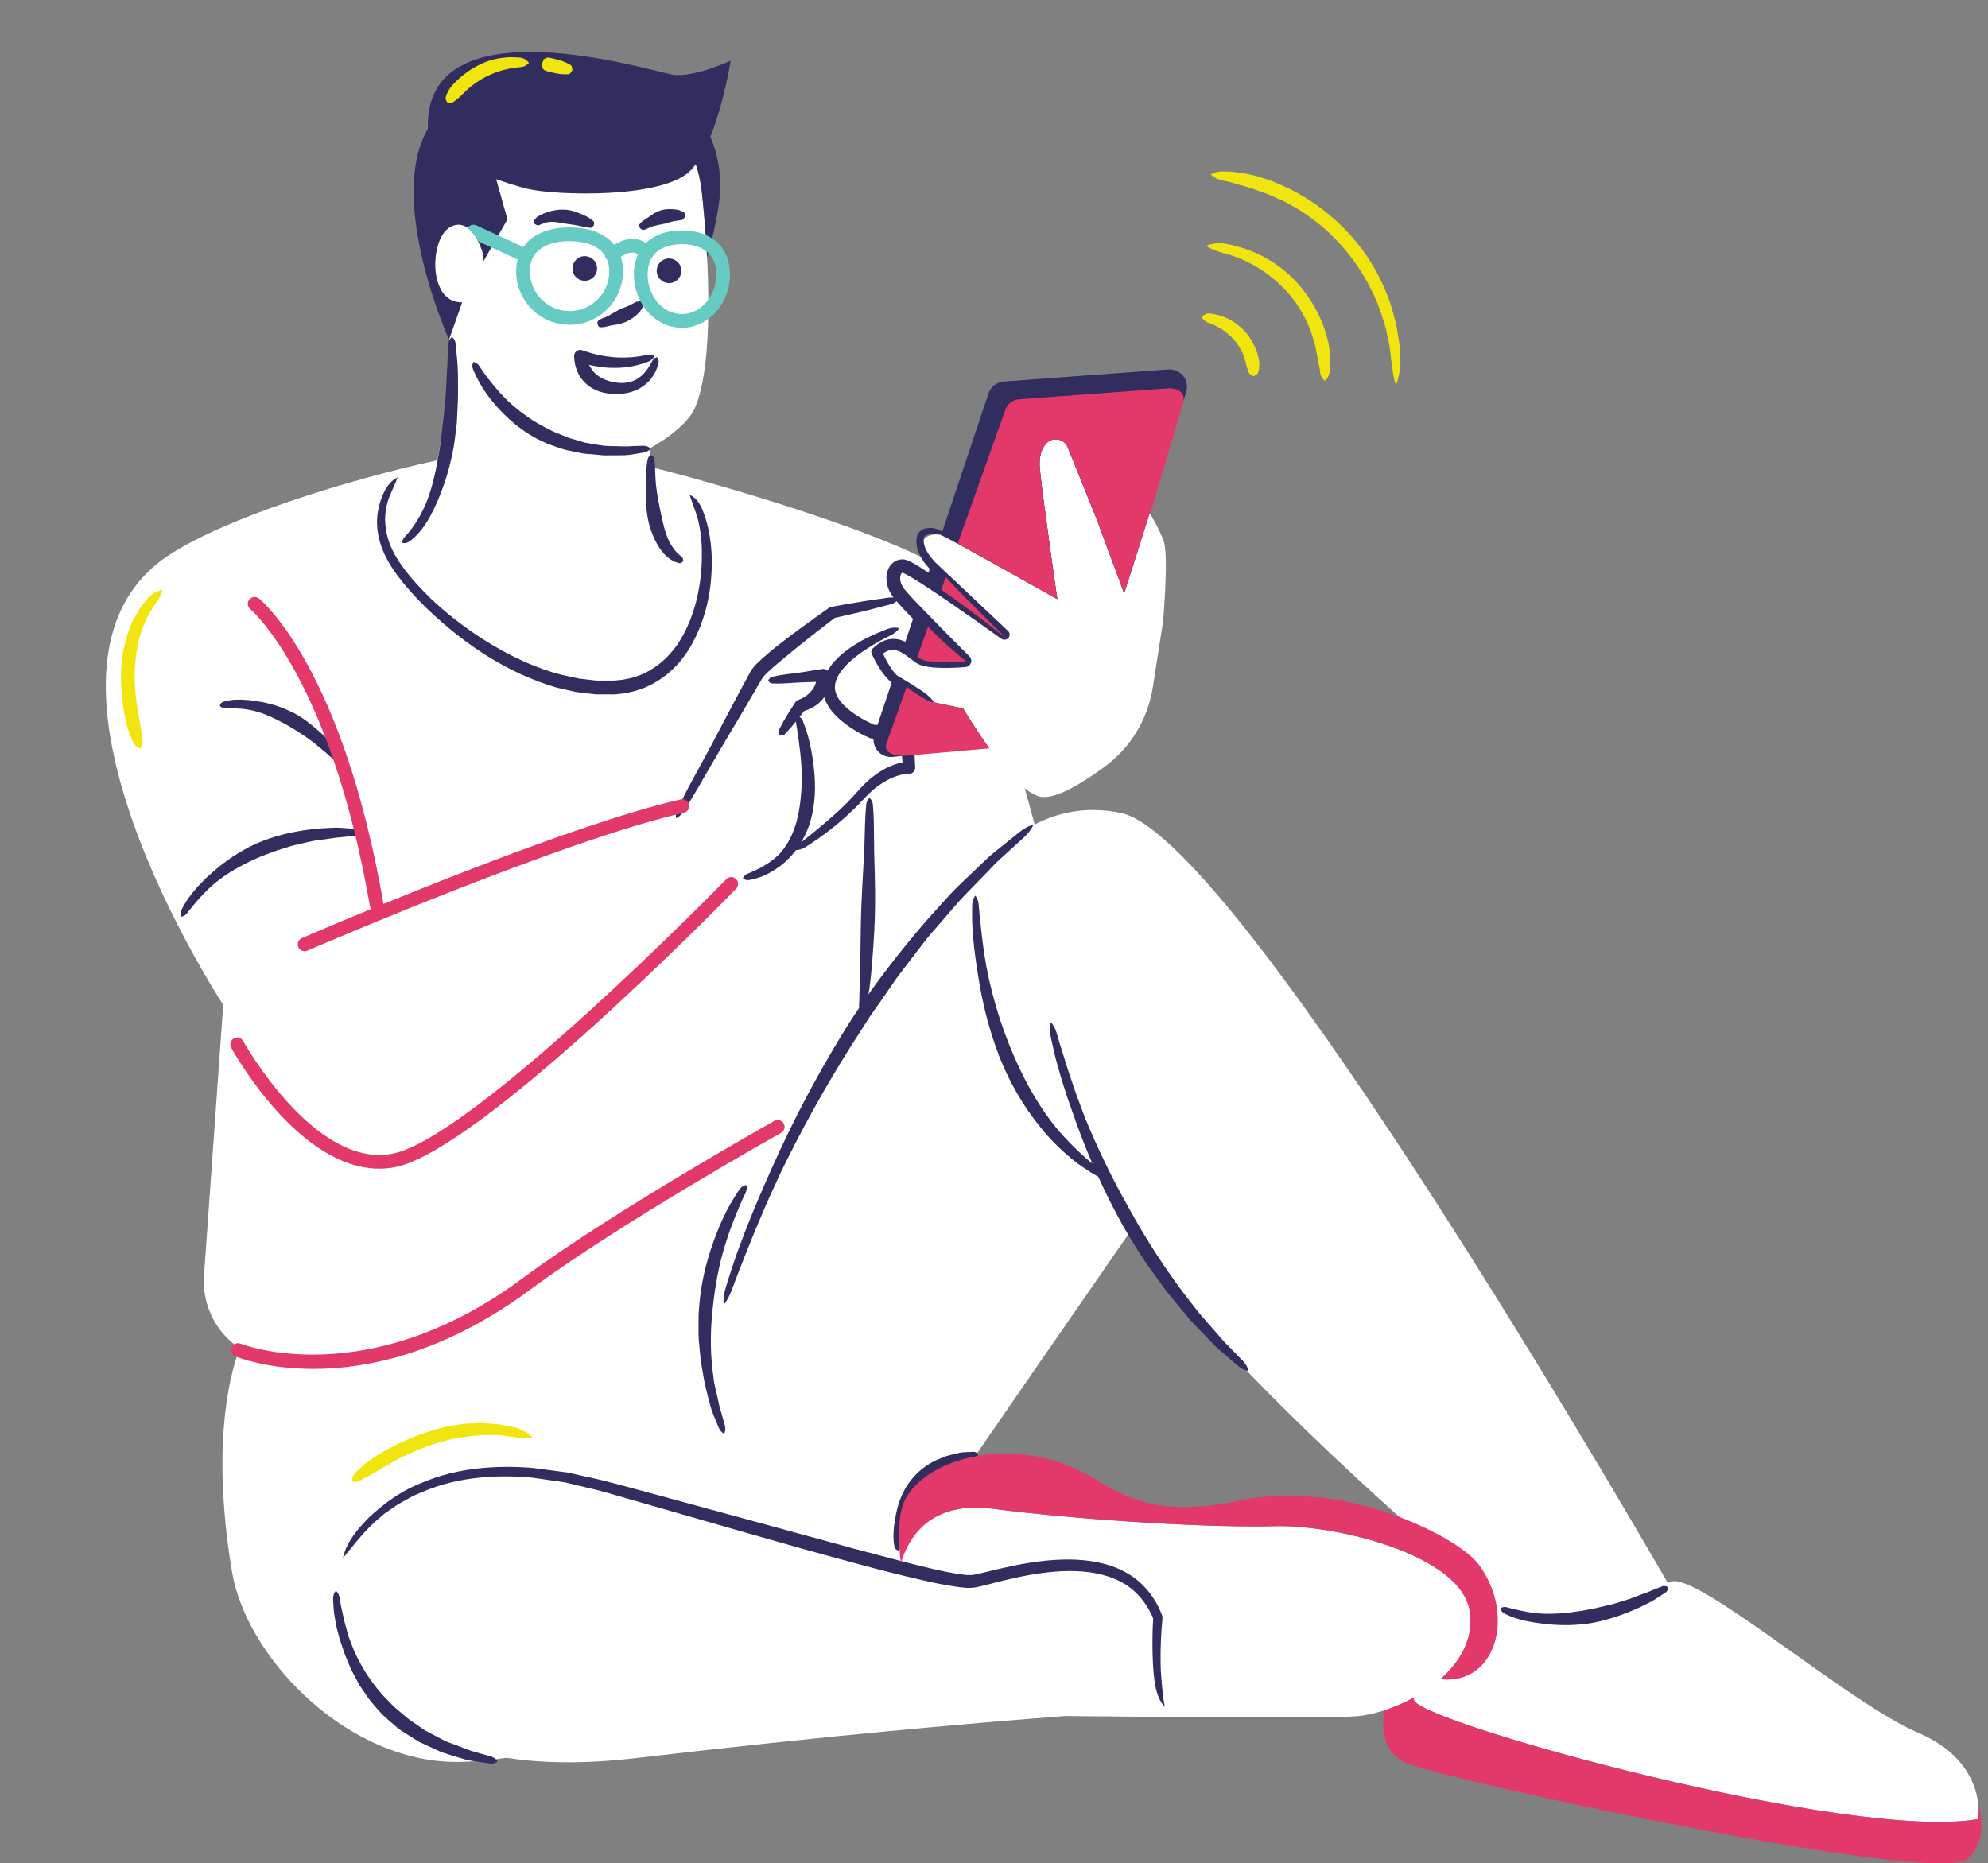 <?xml version="1.0" encoding="UTF-8"?><svg xmlns="http://www.w3.org/2000/svg" xmlns:xlink="http://www.w3.org/1999/xlink" height="494.9" preserveAspectRatio="xMidYMid meet" version="1.0" viewBox="-28.1 -13.8 528.0 494.9" width="528.0" zoomAndPan="magnify"><rect x="-28.1" y="-13.8" width="528.0" height="494.9" fill="#808080" stroke="none"/><defs><clipPath id="a"><path d="M 33 89 L 498.141 89 L 498.141 481.148 L 33 481.148 Z M 33 89"/></clipPath></defs><g><g id="change1_1"><path d="M 310.449 391.57 C 294.703 392.031 260.898 390.184 235.426 386.938 C 228.234 386.023 223.074 387.359 219.371 389.75 C 235.52 366.141 259.281 331.805 272.32 312.988 C 291.895 345.031 352.133 396.664 352.133 396.664 L 353.957 403.16 C 342.371 395.16 321.691 391.238 310.449 391.57 Z M 239.438 155.996 C 239.438 155.996 234.586 152.094 228.82 147.805 C 228.191 146.258 227.586 144.855 227.008 143.633 C 233.02 149.801 239.438 155.996 239.438 155.996 Z M 201.281 256.227 L 201.309 255.258 L 203.297 253.41 C 202.621 254.348 201.953 255.285 201.281 256.227 Z M 481.34 446.449 C 462.816 438.578 422.062 403.148 415.578 406.391 C 415.375 406.492 415.141 406.605 414.887 406.723 C 396.508 374.93 299.012 208.438 269.695 202.152 C 260.82 200.254 253.164 201.859 246.719 205.191 C 246.008 202.586 245.102 199.289 244.055 195.562 C 245.535 196.75 246.957 197.574 248.238 197.832 C 252.141 198.613 259.234 194.309 265.297 189.855 C 272.207 184.785 276.781 177.145 278.098 168.676 L 280.812 151.211 C 280.812 151.211 282.355 133.613 280.965 129.906 C 279.574 126.203 277.262 122.496 277.262 122.496 L 270.469 143.801 L 263.211 124.195 L 255.496 105.035 C 254.555 102.703 251.5 102.121 249.797 103.969 C 248.598 105.262 247.719 107.398 248.086 110.922 C 249.012 119.871 252.715 145.344 252.715 145.344 C 252.715 145.344 224.773 129.598 222.305 128.52 C 219.832 127.438 216.129 128.828 216.746 131.762 C 216.879 132.391 218 133.863 219.676 135.793 C 206.277 128.211 171.531 117.062 145.055 110.305 L 144.309 105.371 C 144.309 105.371 154.07 100.27 156.539 94.402 C 163.105 78.812 158.414 38.332 158.414 38.332 C 154.809 -3.641 95.902 10.277 90.238 32.422 C 88.66 38.594 88.137 45.141 88.203 51.379 C 87.082 55.07 87.219 59.855 88.965 63.043 C 90.203 73.738 92.5 81.59 92.5 81.59 L 88.113 108.43 C 64.02 113.727 32.18 123.574 16.832 133.613 C -28.117 163.012 31.188 253.098 31.188 253.098 L 26.086 324.93 C 25.504 333.102 29.48 340.273 35.598 344.383 C 34.238 347.648 27.348 366.684 33.504 403.609 C 37.211 425.844 62.219 452.238 90.004 454.094 C 94.457 454.391 100.066 454.027 106.426 453.098 C 115.852 454.578 127.223 454.781 140.949 453.164 C 191.297 447.242 230.684 443.824 254.844 442 C 284.977 442.316 325.137 442.617 332.219 442.051 C 336.559 441.703 342.137 439.988 347.32 437.148 C 347.363 437.41 347.418 437.664 347.5 437.883 C 349.816 443.902 463.512 475.395 497.32 469.375 C 497.32 469.375 499.867 454.324 481.34 446.449" fill="#fff"/></g><g id="change2_1"><path d="M 150.672 61.215 C 152.379 60.617 153.277 58.754 152.684 57.047 C 152.086 55.34 150.223 54.441 148.516 55.035 C 146.809 55.633 145.91 57.496 146.504 59.203 C 147.102 60.906 148.965 61.809 150.672 61.215 Z M 126.133 54.418 C 124.426 55.016 123.527 56.879 124.121 58.586 C 124.715 60.289 126.582 61.191 128.285 60.594 C 129.992 60 130.895 58.133 130.297 56.43 C 129.703 54.723 127.836 53.82 126.133 54.418 Z M 153.824 43.789 C 153.988 43.055 153.859 42.816 153.723 42.746 L 153.312 42.477 C 153.027 42.32 152.734 42.172 152.438 42.082 C 151.84 41.867 151.223 41.824 150.609 41.77 C 149.387 41.695 148.141 41.754 147.031 42.207 C 145.902 42.602 144.945 43.316 144.012 43.969 C 143.543 44.289 143.07 44.594 142.605 44.902 C 142.383 45.07 142.184 45.273 141.992 45.484 L 141.723 45.828 C 141.633 45.941 141.613 46.164 141.875 46.777 C 142.359 47.246 142.562 47.324 142.695 47.293 L 143.098 47.203 C 143.355 47.133 143.598 47.047 143.824 46.93 C 144.285 46.719 144.734 46.488 145.207 46.316 C 146.188 46.047 147.168 45.871 148.086 45.684 C 149.008 45.527 149.859 45.148 150.762 44.977 L 152.113 44.77 L 152.812 44.641 L 153.172 44.57 C 153.289 44.574 153.414 44.426 153.824 43.789 Z M 125.984 79.133 C 125.082 79.148 124.363 79.887 124.379 80.785 C 124.402 82.402 124.734 83.688 125.32 85.055 C 125.887 86.398 126.871 87.582 128.008 88.516 C 130.363 90.402 133.277 90.91 135.895 90.855 C 138.57 90.848 141.414 89.977 143.504 88.16 C 144.559 87.273 145.367 86.152 145.969 84.973 C 146.262 84.379 146.492 83.762 146.664 83.129 C 146.84 82.512 147.055 81.844 146.324 81.055 C 145.355 81.453 145.199 81.941 144.941 82.461 C 144.672 82.957 144.387 83.438 144.078 83.895 C 143.477 84.816 142.758 85.629 141.941 86.285 C 140.305 87.637 138.145 88.098 135.996 87.859 C 133.801 87.633 131.754 86.91 130.32 85.688 C 129.582 85.09 129.035 84.316 128.547 83.48 C 128.477 83.363 128.422 83.23 128.359 83.102 C 129.109 83.277 129.863 83.434 130.633 83.551 C 132.371 83.863 134.152 83.934 135.918 83.902 C 137.688 83.863 139.445 83.617 141.156 83.188 C 142.016 82.984 142.855 82.715 143.684 82.418 C 144.508 82.137 145.348 81.707 145.766 80.598 C 144.668 80.23 143.91 80.355 143.129 80.57 C 142.34 80.746 141.547 80.898 140.746 80.98 C 139.141 81.16 137.535 81.211 135.934 81.152 C 134.336 81.035 132.738 80.887 131.172 80.543 C 129.598 80.238 128.066 79.754 126.551 79.227 C 126.379 79.168 126.176 79.133 125.984 79.133 Z M 131.223 73.109 L 131.668 73.133 C 131.965 73.129 132.25 73.105 132.527 73.047 L 134.191 72.656 C 135.324 72.461 136.492 72.305 137.598 71.898 C 138.723 71.539 139.723 70.859 140.715 70.059 C 140.961 69.879 141.207 69.641 141.449 69.41 C 141.691 69.199 141.922 68.926 142.125 68.605 C 142.336 68.336 142.5 67.938 142.617 67.531 C 142.68 67.348 142.719 67.141 142.707 66.891 C 142.73 66.672 142.59 66.371 141.875 66.23 C 141.102 66.355 140.902 66.328 140.871 66.383 C 140.836 66.414 140.754 66.457 140.648 66.5 L 140.148 66.75 C 139.82 66.934 139.398 67.176 138.969 67.367 C 138.102 67.781 137.078 68.043 136.172 68.562 C 135.238 69.035 134.316 69.637 133.348 70.156 C 132.859 70.395 132.348 70.586 131.84 70.781 C 131.59 70.883 131.344 71.02 131.105 71.168 L 130.754 71.414 C 130.633 71.496 130.551 71.703 130.586 72.371 C 130.887 72.973 131.074 73.102 131.223 73.109 Z M 129.109 44.629 C 128.816 44.402 128.52 44.172 128.203 43.988 C 127.578 43.602 126.902 43.316 126.227 43.031 C 124.871 42.473 123.445 41.934 121.902 41.891 C 120.375 41.809 118.797 42.02 117.297 42.559 C 116.922 42.641 116.555 42.836 116.184 42.969 C 115.809 43.09 115.449 43.258 115.109 43.48 C 114.773 43.695 114.422 43.887 114.168 44.215 L 113.785 44.684 C 113.664 44.836 113.617 45.098 113.922 45.684 C 114.504 46.062 114.73 46.113 114.883 46.059 L 115.324 45.898 C 115.586 45.754 115.906 45.719 116.168 45.598 C 116.684 45.328 117.289 45.227 117.867 45.137 C 119.07 45.031 120.297 45.316 121.508 45.5 C 122.715 45.738 123.992 45.832 125.277 46.094 L 127.211 46.508 C 127.539 46.566 127.875 46.621 128.219 46.66 L 128.734 46.723 C 128.895 46.766 129.117 46.668 129.602 46.082 C 129.781 45.344 129.688 45.102 129.539 44.992 Z M 91.164 76.418 L 94.652 66.496 C 94.352 66.504 94.043 66.496 93.711 66.461 C 85.375 65.535 86.07 48.859 91.855 46.312 C 97.648 43.77 100.195 53.727 100.195 53.727 C 100.195 53.727 100.289 54.449 100.34 55.551 L 106.676 44.461 L 103.684 33.797 C 106.551 34.812 109.426 35.727 112.004 36.355 C 119.203 38.117 148.359 39.137 155.535 31.266 C 155.938 30.824 156.324 30.336 156.699 29.82 C 157.551 32.359 158.145 35.18 158.414 38.332 C 158.414 38.332 159.219 45.285 159.695 54.535 C 160.754 50.992 161.859 46.52 162.715 41.223 C 164.055 32.902 162.289 26.469 160.566 22.516 C 164.246 13.414 165.957 2.316 165.957 2.316 C 165.957 2.316 156 6.949 150.441 6.023 C 145.18 5.145 84.461 -13.797 85.535 20.41 C 74.492 39.395 91.164 76.418 91.164 76.418 Z M 146.457 130.758 C 147.16 131.984 148.008 133.195 149.152 134.152 C 149.711 134.645 150.359 135.039 151.031 135.359 C 151.383 135.496 151.727 135.633 152.078 135.746 C 152.426 135.848 152.855 135.828 153.383 135.227 C 153.301 134.395 153.121 134.145 152.867 134.016 L 152.203 133.477 C 151.789 133.09 151.418 132.68 151.059 132.254 C 150.375 131.367 149.785 130.383 149.316 129.305 C 148.359 127.148 147.93 124.719 147.371 122.309 C 146.871 119.883 146.387 117.387 146.109 114.852 C 145.984 113.578 145.949 112.305 145.914 111.027 C 145.891 110.391 145.867 109.75 145.809 109.109 L 145.707 108.145 C 145.68 107.824 145.527 107.5 144.891 107.129 C 144.207 107.402 144.02 107.727 143.953 108.051 L 143.766 109.031 C 143.652 109.684 143.605 110.344 143.562 111 C 143.492 112.312 143.492 113.633 143.473 114.953 C 143.398 117.598 143.391 120.277 143.797 122.953 C 144.184 125.633 145.062 128.277 146.457 130.758 Z M 80.695 129.977 C 81.195 129.574 81.73 129.188 82.168 128.73 C 83.117 127.859 83.891 126.844 84.617 125.812 C 85.344 124.781 85.98 123.691 86.535 122.574 C 87.168 121.484 87.633 120.328 88.141 119.191 C 90.129 114.625 91.496 109.828 92.391 104.973 C 92.602 103.758 92.723 102.535 92.895 101.312 C 93.039 100.094 93.258 98.871 93.273 97.645 C 93.359 95.191 93.582 92.742 93.543 90.297 C 93.508 87.852 93.598 85.402 93.41 82.969 C 93.34 81.75 93.203 80.531 93.082 79.316 L 92.902 77.496 C 92.855 76.891 92.676 76.285 91.914 75.715 C 91.176 76.348 91.02 76.953 91 77.559 L 90.895 79.367 C 90.824 80.574 90.734 81.777 90.715 82.98 C 90.625 85.383 90.445 87.777 90.34 90.172 C 90.02 94.953 89.434 99.688 88.805 104.395 C 88.074 109.078 87.246 113.762 85.691 118.215 C 84.887 120.422 83.895 122.562 82.656 124.52 C 82.383 125.039 82.02 125.48 81.699 125.961 C 81.379 126.445 81.035 126.898 80.672 127.34 C 80.332 127.812 79.941 128.211 79.555 128.637 C 79.145 129.031 78.855 129.484 78.645 130.352 C 79.504 130.645 80.176 130.348 80.695 129.977 Z M 236.297 215.555 C 237.426 214.43 238.637 213.398 239.805 212.312 L 243.344 209.098 C 244.523 208.023 245.641 206.879 246.387 205.242 C 244.695 205.688 243.379 206.625 242.125 207.637 L 238.359 210.672 C 237.113 211.691 235.82 212.672 234.609 213.734 L 231.102 217.066 C 228.797 219.32 226.375 221.469 224.172 223.828 L 217.688 231.02 C 212.375 237.23 207.266 243.645 202.547 250.328 C 202.688 249.555 202.816 248.777 202.902 248.004 C 203.242 245.629 203.414 243.254 203.605 240.879 C 203.988 236.129 204.27 231.383 204.316 226.629 C 204.371 221.879 204.191 217.129 204.07 212.379 L 203.996 205.262 C 203.969 204.074 203.945 202.887 203.863 201.699 L 203.727 199.922 C 203.68 199.328 203.516 198.734 202.852 198.141 C 202.191 198.73 202.02 199.324 201.969 199.914 L 201.82 201.691 C 201.73 202.875 201.688 204.059 201.645 205.242 L 201.434 212.348 C 201.195 217.082 200.871 221.812 200.684 226.539 C 200.488 231.27 200.496 236 200.402 240.723 L 200.219 247.789 L 200.137 251.309 C 200.109 251.887 200.125 252.492 200.059 253.055 C 200.027 253.316 200.031 253.582 200.102 253.867 C 198.266 256.594 196.492 259.363 194.805 262.188 C 188.129 273.223 182.148 284.656 176.922 296.422 C 174.285 302.289 171.738 308.199 169.449 314.211 L 167.75 318.727 C 167.207 320.242 166.719 321.777 166.203 323.301 C 165.68 324.82 165.227 326.367 164.742 327.898 C 164.27 329.434 163.934 331.027 164.105 332.754 C 165.211 331.414 165.84 329.949 166.406 328.457 C 166.969 326.961 167.496 325.457 168.098 323.977 C 169.262 321 170.43 318.031 171.637 315.074 C 172.801 312.102 174.117 309.188 175.348 306.246 C 176.617 303.316 177.992 300.434 179.312 297.527 C 184.883 286.035 191.094 274.875 197.887 264.102 L 203.039 256.059 C 204.879 253.465 206.703 250.859 208.5 248.227 C 210.242 245.559 212.273 243.105 214.188 240.566 C 216.156 238.066 217.98 235.445 220.129 233.098 L 226.367 225.875 C 228.504 223.52 230.781 221.297 232.98 218.992 Z M 223.191 372.961 L 222.039 373.445 C 218.902 374.559 215.984 376.629 213.871 379.305 C 211.73 381.98 210.488 385.227 209.863 388.438 C 209.555 390.051 209.277 391.66 209.219 393.289 C 209.176 394.102 209.191 394.914 209.273 395.723 C 209.309 396.129 209.391 396.531 209.445 396.934 C 209.516 397.332 209.715 397.738 210.418 398.055 C 211.031 397.594 211.176 397.223 211.203 396.844 L 211.316 395.715 L 211.562 393.473 C 211.719 391.98 212.008 390.516 212.422 389.094 C 213.324 386.262 214.824 383.727 216.68 381.605 C 218.578 379.559 220.664 377.566 223.348 376.371 L 224.312 375.855 L 225.352 375.484 C 226.051 375.25 226.734 374.961 227.43 374.688 C 228.129 374.43 228.875 374.285 229.598 374.055 L 230.691 373.715 C 231.062 373.617 231.41 373.395 231.719 372.582 C 231.258 371.898 230.836 371.797 230.438 371.824 L 229.223 371.863 C 228.414 371.922 227.586 371.895 226.789 372.074 C 225.992 372.258 225.184 372.422 224.391 372.641 Z M 413.219 407.609 L 411.879 408.145 L 409.223 409.223 C 407.406 409.816 405.684 410.617 403.875 411.172 C 402.062 411.719 400.277 412.336 398.434 412.703 C 397.512 412.883 396.617 413.184 395.695 413.352 L 392.938 413.887 C 389.258 414.508 385.52 414.973 381.758 414.82 C 379.879 414.734 378.016 414.477 376.184 414.082 C 375.262 413.906 374.355 413.672 373.445 413.457 C 372.988 413.344 372.523 413.25 372.082 413.109 C 371.625 412.984 371.152 412.965 370.426 413.336 C 370.559 414.148 370.977 414.52 371.422 414.742 C 371.871 414.984 372.328 415.188 372.785 415.395 C 373.711 415.793 374.664 416.109 375.633 416.367 C 376.598 416.645 377.578 416.844 378.562 417.004 C 379.543 417.215 380.531 417.328 381.527 417.449 C 385.488 417.977 389.535 418.008 393.508 417.473 C 397.484 416.902 401.32 415.684 404.988 414.18 C 406.84 413.457 408.602 412.535 410.367 411.656 C 411.238 411.199 412.051 410.617 412.883 410.094 L 414.121 409.285 C 414.543 409.031 414.898 408.656 414.961 407.777 C 414.164 407.348 413.66 407.418 413.219 407.609 Z M 102.148 452.711 L 100.125 452.129 C 98.793 451.711 97.422 451.43 96.121 450.93 C 94.828 450.43 93.543 449.906 92.242 449.441 C 91.594 449.195 90.941 448.977 90.301 448.715 L 88.473 447.762 L 84.82 445.855 L 81.449 443.523 C 80.289 442.797 79.297 441.859 78.258 440.984 C 77.23 440.094 76.145 439.266 75.27 438.219 C 71.363 434.426 68.254 429.797 65.984 424.762 C 65.449 423.488 64.992 422.184 64.492 420.891 C 64.129 419.555 63.703 418.23 63.383 416.883 C 63.059 415.535 62.758 414.18 62.484 412.816 C 62.324 412.137 62.242 411.445 62.125 410.762 C 62.016 410.066 61.812 409.406 61.137 408.707 C 60.488 409.426 60.352 410.184 60.379 410.902 C 60.41 411.629 60.41 412.359 60.488 413.078 C 60.562 413.801 60.594 414.531 60.707 415.246 L 61.09 417.395 C 61.332 418.828 61.789 420.211 62.133 421.625 C 62.602 423 63.031 424.395 63.539 425.758 C 64.109 427.102 64.629 428.473 65.242 429.797 L 67.301 433.691 L 69.797 437.34 C 70.66 438.535 71.699 439.594 72.648 440.727 C 73.582 441.887 74.766 442.789 75.871 443.766 C 76.988 444.734 78.078 445.746 79.383 446.465 L 83.125 448.812 L 87.117 450.664 L 89.113 451.582 C 89.801 451.824 90.5 452.027 91.195 452.254 C 92.582 452.703 93.984 453.102 95.371 453.516 C 96.758 453.949 98.23 454.02 99.652 454.27 L 101.793 454.582 C 102.504 454.699 103.242 454.684 104.055 454.094 C 103.477 453.203 102.828 452.891 102.148 452.711 Z M 280.145 427.797 C 280.094 423.844 280.281 419.84 280.652 415.914 C 280.668 415.746 280.648 415.566 280.59 415.398 L 280.574 415.359 C 278.84 410.551 275.328 406.176 270.68 403.734 C 266.062 401.234 260.836 400.469 255.82 400.426 C 250.773 400.402 245.809 401.113 240.953 402.102 C 238.523 402.594 236.121 403.176 233.75 403.758 C 232.578 404.035 231.367 404.344 230.309 404.52 C 229.793 404.59 229.336 404.531 228.844 404.566 L 227.141 404.379 C 222.5 403.715 217.727 402.488 213.023 401.309 L 198.883 397.586 L 170.613 389.855 L 142.316 382.156 C 137.574 380.926 132.93 379.523 128.051 378.531 L 124.434 377.723 L 122.625 377.316 L 120.781 377.074 L 113.414 376.102 C 103.566 375.316 93.312 376.055 84.055 380.008 C 79.367 381.777 75.125 384.621 71.383 387.906 C 70.441 388.73 69.52 389.578 68.703 390.523 L 67.43 391.898 C 67.031 392.383 66.652 392.879 66.27 393.371 C 64.762 395.348 63.488 397.578 62.988 400.059 C 66.133 396.238 68.957 392.453 72.672 389.391 L 74.035 388.23 L 75.508 387.211 C 76.512 386.566 77.422 385.785 78.504 385.27 L 81.633 383.543 C 82.715 383.039 83.832 382.613 84.926 382.145 C 93.789 378.52 103.629 377.824 113.188 378.68 L 120.344 379.699 L 122.129 379.969 L 123.891 380.395 L 127.41 381.25 C 132.102 382.285 136.801 383.785 141.496 385.102 L 169.676 393.203 C 179.066 395.918 188.48 398.57 197.93 401.121 C 202.652 402.406 207.383 403.66 212.16 404.805 C 216.945 405.941 221.676 407.113 226.723 407.781 L 228.664 407.973 C 229.391 407.949 230.168 407.973 230.855 407.863 C 232.203 407.617 233.359 407.297 234.562 406.996 C 236.93 406.387 239.27 405.785 241.625 405.277 C 246.328 404.258 251.086 403.527 255.82 403.488 C 260.535 403.461 265.281 404.156 269.355 406.238 C 273.395 408.246 276.398 411.836 278.172 416.043 C 277.949 420 277.91 423.918 278.105 427.867 C 278.215 429.895 278.371 431.934 278.742 433.957 C 279.137 435.941 279.793 438.055 281.273 439.582 C 280.836 437.559 280.684 435.664 280.5 433.699 C 280.316 431.746 280.16 429.781 280.145 427.797 Z M 157.48 341.93 C 157.758 344.852 157.93 347.773 158.555 350.637 C 158.949 353.531 159.707 356.352 160.453 359.164 C 160.773 360.59 161.344 361.934 161.902 363.277 L 162.734 365.297 C 163.012 365.965 163.41 366.594 164.258 367.023 C 164.641 366.102 164.57 365.379 164.383 364.691 L 163.812 362.645 C 163.461 361.27 162.969 359.945 162.723 358.551 L 161.785 354.43 C 161.43 353.066 161.383 351.645 161.164 350.258 C 160.477 344.672 160.59 339.023 161.223 333.477 C 161.789 327.922 162.801 322.391 164.438 317.016 C 164.836 315.672 165.32 314.352 165.762 313.016 C 166.273 311.707 166.738 310.375 167.27 309.07 C 167.832 307.785 168.324 306.457 168.922 305.18 C 169.195 304.527 169.512 303.898 169.82 303.266 C 170.141 302.633 170.359 301.969 170.125 300.953 C 169.109 301.141 168.562 301.688 168.18 302.305 C 167.773 302.91 167.359 303.52 166.988 304.145 C 166.203 305.379 165.484 306.648 164.82 307.949 C 164.172 309.258 163.543 310.578 162.969 311.922 C 162.445 313.281 161.875 314.633 161.391 316.012 C 159.406 321.512 158.047 327.277 157.609 333.137 L 157.441 335.332 L 157.43 337.535 C 157.449 339.004 157.383 340.469 157.48 341.93 Z M 299.332 344.938 L 296.988 342.547 L 294.793 340.012 L 290.383 334.977 L 286.277 329.691 C 280.922 322.562 276.094 315.043 271.797 307.223 C 267.406 299.457 263.477 291.402 260.078 283.113 L 257.727 276.82 C 257.012 274.699 256.258 272.59 255.578 270.453 L 253.562 264.043 C 253.219 262.977 252.922 261.898 252.613 260.82 C 252.289 259.746 251.898 258.699 251.016 257.727 C 250.594 258.965 250.68 260.121 250.906 261.23 C 251.137 262.34 251.355 263.457 251.621 264.559 C 252.094 266.781 252.703 268.965 253.332 271.145 C 253.938 273.328 254.688 275.473 255.355 277.637 L 257.613 284.055 C 258.965 287.84 260.441 291.574 262.035 295.27 C 262.02 295.254 262.004 295.242 261.988 295.227 C 260.594 294.141 259.32 292.918 258.02 291.738 C 255.512 289.273 253.074 286.742 250.984 283.914 C 246.73 278.316 243.453 272.047 240.707 265.559 C 237.965 259.059 235.852 252.25 234.344 245.289 C 233.617 241.805 233.09 238.273 232.68 234.734 L 232.094 229.414 L 231.855 226.75 C 231.785 225.855 231.598 224.98 230.949 224.074 C 230.273 224.969 230.117 225.891 230.098 226.801 L 230.086 229.523 C 230.078 231.344 230.199 233.156 230.34 234.969 C 230.652 238.59 231.152 242.188 231.754 245.777 C 232.871 252.969 234.711 260.074 237.344 266.926 C 240.055 273.746 243.773 280.215 248.473 285.902 C 250.781 288.781 253.422 291.391 256.238 293.758 C 257.66 294.93 259.141 296.023 260.699 297 C 261.461 297.516 262.227 298.012 263.039 298.445 C 263.211 298.547 263.391 298.641 263.57 298.727 C 265.148 302.188 266.828 305.605 268.617 308.969 C 270.754 312.988 273.133 316.879 275.629 320.684 C 276.863 322.598 278.273 324.395 279.59 326.254 L 281.598 329.016 C 282.277 329.926 283.035 330.777 283.754 331.664 L 288.102 336.93 C 289.656 338.598 291.258 340.219 292.836 341.855 C 293.633 342.672 294.406 343.5 295.227 344.289 L 297.812 346.52 L 300.398 348.742 C 301.246 349.496 302.191 350.148 303.504 350.352 C 303.176 349.016 302.473 348.129 301.68 347.34 Z M 64.332 208.395 L 66.039 208.227 C 66.609 208.184 67.18 208.008 67.777 207.25 C 67.215 206.508 66.629 206.348 66.047 206.324 L 64.293 206.203 C 63.121 206.145 61.941 206.008 60.766 206.035 C 58.422 206.176 56.051 206.215 53.715 206.59 C 49.02 207.195 44.355 208.371 39.961 210.27 C 35.605 212.262 31.582 214.945 28.059 218.145 L 26.727 219.328 L 25.48 220.605 C 24.625 221.43 23.848 222.336 23.094 223.254 C 22.363 224.191 21.629 225.133 21.035 226.176 C 20.727 226.684 20.438 227.203 20.172 227.742 C 19.898 228.27 19.742 228.898 20.074 229.711 C 20.926 229.492 21.332 229.113 21.676 228.66 C 21.996 228.203 22.359 227.77 22.715 227.34 C 23.406 226.461 24.152 225.613 24.887 224.773 C 26.402 223.129 27.961 221.508 29.762 220.16 C 33.309 217.41 37.301 215.344 41.391 213.609 C 43.477 212.816 45.551 212.016 47.711 211.406 C 49.824 210.66 52.031 210.242 54.23 209.754 C 55.324 209.469 56.449 209.367 57.57 209.215 C 58.691 209.078 59.809 208.891 60.934 208.723 Z M 32.668 174.316 C 33.41 174.336 34.156 174.332 34.898 174.391 C 36.379 174.441 37.863 174.648 39.312 174.996 C 42.211 175.734 44.91 177.031 47.512 178.441 C 50.105 179.883 52.629 181.492 55.043 183.312 C 56.246 184.23 57.344 185.281 58.562 186.211 C 59.117 186.734 59.695 187.238 60.285 187.742 L 61.176 188.488 C 61.461 188.75 61.844 188.922 62.68 188.727 C 62.992 187.949 62.848 187.547 62.605 187.23 L 61.922 186.242 C 61.453 185.598 60.988 184.938 60.48 184.32 C 59.398 183.141 58.305 181.957 57.117 180.867 C 54.711 178.73 52.176 176.617 49.191 175.223 C 46.246 173.781 43.051 172.844 39.809 172.406 C 39 172.297 38.195 172.156 37.375 172.129 C 36.562 172.051 35.746 171.996 34.926 172.035 C 34.105 172.047 33.285 172.125 32.477 172.281 C 32.07 172.367 31.672 172.449 31.27 172.574 C 30.879 172.68 30.473 172.934 30.262 173.672 C 30.805 174.215 31.172 174.316 31.551 174.309 C 31.918 174.289 32.297 174.312 32.668 174.316 Z M 211.461 186.977 L 209.02 187.246 C 206.09 187.566 203.73 185.137 203.902 182.387 C 203.789 182.383 203.676 182.379 203.562 182.375 L 203.547 182.371 C 203.332 182.367 203.121 182.316 202.934 182.238 C 201.109 181.473 199.508 180.594 197.91 179.531 C 196.332 178.48 194.809 177.293 193.457 175.832 C 192.348 174.602 191.328 173.117 190.793 171.367 C 190.684 171.527 190.574 171.691 190.449 171.848 C 189.73 172.734 188.844 173.461 187.902 173.996 C 187.113 174.465 186.293 174.797 185.469 175.074 C 185.059 175.602 184.652 176.125 184.242 176.652 C 184.777 176.938 185.02 177.328 185.164 177.742 L 185.723 179.289 C 186.078 180.328 186.43 181.371 186.684 182.441 C 187.246 184.562 187.625 186.734 187.91 188.926 C 188.484 193.297 188.609 197.828 187.652 202.285 C 187.113 204.953 186.102 207.574 184.68 209.949 C 185.242 209.457 185.852 209.035 186.43 208.559 C 187.664 207.59 188.852 206.559 190.062 205.566 C 192.461 203.559 194.816 201.496 197.004 199.297 C 198.117 198.164 199.043 197.07 200.184 195.824 C 201.293 194.609 202.496 193.449 203.828 192.43 C 205.152 191.402 206.598 190.492 208.172 189.793 C 209.289 189.324 210.363 188.926 211.605 188.695 Z M 158.902 187.684 C 161.711 182.574 164.352 177.363 167.117 172.219 L 171.258 164.5 C 172.273 162.879 173.457 162 174.547 160.941 C 175.664 159.949 176.797 158.992 177.934 158.062 C 182.562 154.43 187.285 151.02 192.074 147.656 L 192.109 147.633 C 192.281 147.516 192.477 147.434 192.672 147.398 C 195.609 146.844 198.566 146.359 201.52 145.863 L 205.965 145.211 C 207.047 145.109 208.078 144.766 209.211 144.914 C 208.211 143.648 207.418 141.961 207.34 140.133 C 207.301 139.207 207.41 138.223 207.867 137.246 C 208.305 136.293 209.211 135.27 210.477 134.926 C 211.098 134.77 211.684 134.68 212.297 134.852 C 212.605 134.926 212.91 135.02 213.203 135.129 C 213.418 135.227 213.562 135.309 213.746 135.402 C 214.473 135.758 215.078 136.137 215.695 136.508 C 216.656 137.102 217.578 137.707 218.496 138.32 L 218.836 137.309 L 218.68 137.152 C 217.383 135.766 216.281 134.184 215.648 132.277 C 215.344 131.328 215.176 130.277 215.328 129.215 C 215.379 128.934 215.469 128.629 215.551 128.348 C 215.699 128.062 215.844 127.762 216.059 127.52 C 216.496 127.031 217.078 126.699 217.621 126.57 C 219.367 126.176 220.883 126.586 222.156 127.387 L 234.449 90.676 C 235.039 88.91 236.633 87.676 238.488 87.539 L 282.195 84.32 C 285.43 84.086 287.895 87.168 286.949 90.273 L 274.09 132.438 L 270.469 143.801 L 263.211 124.195 L 255.496 105.035 C 254.555 102.703 251.5 102.121 249.797 103.969 C 248.598 105.262 247.719 107.398 248.086 110.922 C 249.012 119.871 252.715 145.344 252.715 145.344 C 252.715 145.344 224.773 129.598 222.305 128.52 C 222.152 128.453 221.996 128.395 221.836 128.348 L 221.922 128.082 C 220.492 128.074 219.156 127.965 218.137 128.273 C 217.531 128.508 217.289 128.793 217.234 129.438 C 217.168 130.145 217.316 130.883 217.594 131.602 C 218.156 133.043 219.18 134.398 220.312 135.574 L 224.145 139.18 L 239.617 153.77 C 240.168 154.289 240.195 155.16 239.672 155.711 C 239.586 155.805 239.477 155.867 239.371 155.934 C 239.41 155.973 239.438 155.996 239.438 155.996 C 239.438 155.996 239.406 155.973 239.363 155.938 C 238.902 156.211 238.32 156.203 237.875 155.883 L 237.848 155.863 C 233.348 152.629 228.809 149.426 224.242 146.297 C 221.965 144.723 219.676 143.172 217.367 141.676 C 216.219 140.926 215.055 140.191 213.902 139.516 C 213.32 139.18 212.738 138.84 212.211 138.598 L 211.82 138.402 C 211.781 138.41 211.758 138.398 211.734 138.371 C 211.695 138.289 211.547 138.359 211.512 138.359 C 211.352 138.332 210.914 139.004 210.98 139.953 C 211.031 140.895 211.426 141.848 212.141 142.727 C 213.738 144.676 215.766 146.719 217.66 148.676 C 221.496 152.656 225.41 156.598 229.34 160.504 L 229.379 160.539 C 230.031 161.188 230.035 162.242 229.387 162.895 C 229.094 163.188 228.719 163.352 228.336 163.383 C 226.156 163.555 224.043 163.641 221.852 163.594 C 220.762 163.566 219.66 163.504 218.52 163.34 C 217.945 163.258 217.371 163.156 216.734 162.953 C 216.438 162.875 216.098 162.734 215.746 162.559 C 215.367 162.387 215.191 162.219 214.906 162.047 C 213.074 160.691 211.637 159.387 210.062 158.977 C 209.301 158.773 208.57 158.789 207.824 159.035 C 207.34 159.184 206.871 159.477 206.406 159.812 C 206.969 161.012 207.609 162.207 208.305 163.305 C 208.746 164 209.223 164.668 209.738 165.203 C 209.988 165.477 210.262 165.703 210.5 165.844 C 210.773 166.02 211.297 166.273 211.652 166.492 C 213.219 167.406 214.695 168.367 216.176 169.34 C 217.598 170.262 218.973 171.254 220 172.773 L 227.707 174.367 C 227.707 174.367 230.527 179.195 234.32 184.48 L 214.797 186.613 L 214.969 190.008 C 215.016 190.91 214.324 191.684 213.422 191.73 C 213.371 191.734 213.316 191.734 213.27 191.73 C 212.836 191.719 212.023 191.812 211.383 191.953 C 210.699 192.113 210.016 192.316 209.344 192.586 C 208 193.109 206.711 193.836 205.496 194.688 C 202.996 196.324 201.129 198.758 198.75 201.051 C 196.453 203.316 193.996 205.383 191.461 207.324 C 190.188 208.289 188.867 209.195 187.543 210.086 C 186.246 210.91 185.062 211.934 183.281 212.02 C 182.672 212.82 182.02 213.59 181.305 214.301 C 179.699 215.949 177.793 217.277 175.785 218.316 L 174.242 219.031 L 172.633 219.547 C 172.102 219.727 171.551 219.836 171 219.93 C 170.453 220.031 169.867 220.02 169.199 219.52 C 169.566 218.73 170.012 218.43 170.504 218.242 C 170.992 218.066 171.473 217.867 171.934 217.625 C 172.402 217.41 172.863 217.184 173.336 216.984 L 174.676 216.242 C 176.426 215.223 178.078 214.031 179.379 212.496 C 181.973 209.418 183.406 205.566 184.09 201.574 C 184.805 197.586 184.984 193.418 184.719 189.238 C 184.59 187.148 184.316 185.062 184.043 182.969 L 183.594 179.82 L 183.332 178.254 C 183.305 178.121 183.281 177.984 183.277 177.848 C 183.129 178.031 182.984 178.223 182.828 178.402 C 182.32 179.027 181.793 179.637 181.242 180.234 L 180.41 181.117 C 180.148 181.43 179.824 181.688 178.926 181.547 C 178.488 180.746 178.625 180.352 178.828 180.004 L 179.383 178.922 C 179.762 178.203 180.156 177.5 180.578 176.812 C 181.379 175.414 182.289 174.09 183.141 172.727 C 183.289 172.488 183.504 172.312 183.742 172.211 L 183.965 172.113 C 184.699 171.797 185.41 171.461 186.012 171.023 C 186.637 170.605 187.105 170.074 187.551 169.562 C 187.969 169.02 188.289 168.426 188.512 167.773 C 188.566 167.637 188.609 167.48 188.648 167.324 C 186.852 167.379 185.055 167.406 183.27 167.523 C 182.043 167.59 180.816 167.715 179.59 167.746 C 178.977 167.781 178.363 167.773 177.75 167.762 C 177.137 167.676 176.523 167.992 175.914 166.957 C 176.52 165.805 177.121 166.012 177.727 165.809 C 178.328 165.676 178.93 165.555 179.531 165.473 C 180.734 165.273 181.941 165.168 183.145 165.004 C 185.555 164.695 187.945 164.234 190.336 163.883 C 190.863 163.809 191.367 163.996 191.715 164.352 C 191.762 164.27 191.805 164.184 191.852 164.105 C 194.016 160.621 197.203 158.453 200.363 156.582 C 201.977 155.688 203.641 154.906 205.32 154.191 C 207.027 153.582 208.59 152.488 210.727 153.062 C 209.492 154.859 207.75 155.168 206.227 156.102 C 204.672 156.934 203.172 157.844 201.719 158.797 C 198.855 160.711 196.094 162.945 194.527 165.656 C 193.789 167.035 193.457 168.391 193.746 169.711 C 194.02 171.035 194.871 172.328 195.969 173.473 C 198.148 175.68 201.148 177.387 204.059 178.723 C 204.355 178.734 204.656 178.746 204.953 178.758 L 208.734 167.473 C 208.492 167.297 208.273 167.117 208.074 166.93 C 207.324 166.238 206.734 165.492 206.184 164.734 C 205.117 163.195 204.25 161.629 203.445 159.945 C 203.184 159.402 203.336 158.77 203.762 158.391 C 204.645 157.605 205.586 156.809 206.836 156.344 C 208.062 155.859 209.52 155.77 210.789 156.102 C 211.348 156.246 211.863 156.445 212.352 156.668 L 214.391 150.578 C 212.926 149.059 211.48 147.566 210.031 145.883 C 208.914 146.828 207.609 146.867 206.379 147.254 L 202.023 148.375 C 199.23 149.035 196.438 149.703 193.637 150.312 C 189.105 153.762 184.594 157.277 180.258 160.91 C 179.141 161.816 178.047 162.734 176.984 163.672 C 175.973 164.602 174.844 165.586 174.312 166.441 L 169.918 173.953 C 166.992 178.965 163.941 183.902 161.059 188.945 L 156.695 196.488 C 155.973 197.746 155.172 198.965 154.41 200.203 C 153.602 201.414 153.082 202.785 151.445 203.543 C 151.23 201.762 152.137 200.598 152.75 199.27 C 153.41 197.973 154.031 196.648 154.73 195.371 Z M 78.777 140.746 C 79.82 142.074 80.965 143.309 82.078 144.57 C 83.262 145.762 84.395 147.008 85.625 148.145 C 95.301 157.383 106.773 165.07 119.926 168.895 L 124.934 170.02 L 130.055 170.629 L 135.238 170.645 L 137.879 170.344 C 138.75 170.148 139.625 169.98 140.484 169.758 C 143.926 168.797 147.148 167.02 149.805 164.668 C 152.484 162.328 154.578 159.441 156.172 156.367 C 159.359 150.199 160.816 143.367 160.938 136.59 C 161.012 133.191 160.727 129.785 159.973 126.457 C 159.617 124.789 159.109 123.145 158.441 121.551 C 157.789 119.98 156.785 118.367 155.074 117.637 C 155.609 119.348 156.125 120.742 156.672 122.242 C 157.195 123.734 157.582 125.289 157.82 126.871 C 158.352 130.035 158.398 133.281 158.246 136.488 C 157.867 142.898 156.371 149.312 153.348 154.852 C 150.402 160.414 145.477 164.777 139.551 166.285 C 138.809 166.465 138.055 166.59 137.309 166.746 L 135.02 166.977 L 130.281 166.973 L 125.551 166.418 L 120.871 165.391 C 114.672 163.77 108.723 161.078 103.133 157.789 C 97.527 154.512 92.254 150.613 87.434 146.227 C 86.223 145.141 85.113 143.945 83.949 142.809 C 82.863 141.605 81.734 140.426 80.719 139.172 C 78.645 136.676 76.816 134.023 75.613 131.152 C 74.438 128.254 73.91 125.105 74.328 122.012 C 74.531 120.473 74.941 118.945 75.574 117.504 C 76.211 116.055 76.887 114.66 77.5 113.004 C 75.879 113.781 74.766 115.223 73.984 116.754 C 73.207 118.305 72.66 119.977 72.34 121.695 C 71.652 125.152 72.176 128.77 73.422 132.004 C 74.691 135.27 76.672 138.133 78.777 140.746 Z M 106.816 92.699 C 110.102 95.805 113.828 98.391 117.871 100.316 C 118.832 100.906 119.918 101.227 120.949 101.676 C 121.984 102.113 123.016 102.574 124.117 102.836 L 127.383 103.793 L 130.75 104.363 L 132.441 104.617 L 134.16 104.684 C 135.305 104.715 136.449 104.719 137.598 104.773 C 138.75 104.828 139.895 104.645 141.051 104.645 L 142.789 104.609 C 143.375 104.598 143.969 104.707 144.652 105.301 C 144.172 106.016 143.598 106.246 143.012 106.352 L 141.246 106.68 C 140.062 106.852 138.883 107.109 137.68 107.125 C 136.48 107.16 135.277 107.145 134.074 107.152 L 132.266 107.164 L 130.465 106.984 L 126.844 106.672 L 123.266 105.934 C 122.055 105.734 120.898 105.332 119.742 104.93 C 118.598 104.496 117.395 104.188 116.312 103.598 C 111.797 101.621 107.852 98.508 104.531 94.949 C 103.684 94.074 102.945 93.102 102.148 92.184 C 101.406 91.219 100.715 90.219 100.059 89.199 C 99.41 88.172 98.828 87.109 98.312 86.012 C 98.035 85.473 97.805 84.906 97.562 84.355 C 97.305 83.812 97.195 83.164 97.648 82.328 C 98.574 82.57 98.949 82.992 99.254 83.48 C 99.566 83.965 99.863 84.449 100.207 84.91 C 100.852 85.855 101.59 86.734 102.262 87.648 C 102.965 88.547 103.73 89.391 104.453 90.262 C 105.246 91.07 105.98 91.938 106.816 92.699" fill="#312e5f"/></g><g clip-path="url(#a)" id="change3_1"><path d="M 248.086 110.922 C 247.719 107.398 248.598 105.262 249.797 103.969 C 251.5 102.121 254.555 102.703 255.496 105.035 L 263.211 124.195 L 270.469 143.801 L 277.262 122.496 C 277.262 122.496 277.309 122.574 277.391 122.711 L 286.109 93.273 C 286.961 90.484 284.742 89.152 281.836 89.367 L 242.543 92.258 C 240.875 92.383 239.445 93.492 238.914 95.078 L 226.254 130.598 C 234.598 135.137 252.715 145.344 252.715 145.344 C 252.715 145.344 249.012 119.871 248.086 110.922 Z M 228.477 161.863 C 224.441 158.566 221.094 155.484 218.383 152.684 L 215.512 160.738 C 216.328 161.227 217.094 161.594 217.672 161.711 C 219.988 162.172 228.477 161.863 228.477 161.863 Z M 223.07 139.523 L 221.895 142.828 C 230.07 148.457 239.438 155.996 239.438 155.996 C 239.438 155.996 229.789 146.684 223.07 139.523 Z M 213.195 186.871 L 234.688 184.984 C 230.715 179.508 227.707 174.367 227.707 174.367 L 218.754 172.516 C 218.754 172.516 215.84 171.082 212.691 168.645 L 207.344 183.652 C 206.383 186.523 210.184 187.199 213.195 186.871 Z M 177.57 283.926 C 177.145 284.164 134.516 308.066 110.688 325.734 C 69.414 356.336 36.156 343.25 35.824 343.113 C 34.895 342.73 33.832 343.176 33.449 344.105 C 33.066 345.035 33.508 346.098 34.434 346.48 C 35.098 346.754 42.773 349.809 55.125 349.809 C 69.363 349.809 89.816 345.742 112.855 328.66 C 136.496 311.133 178.926 287.344 179.352 287.105 C 180.227 286.613 180.543 285.504 180.051 284.629 C 179.559 283.75 178.449 283.438 177.57 283.926 Z M 72.637 296.613 C 73.941 296.613 75.258 296.504 76.59 296.262 C 99.133 292.191 164.637 225.113 167.418 222.258 C 168.117 221.539 168.102 220.387 167.383 219.684 C 166.66 218.98 165.508 218.996 164.805 219.719 C 164.133 220.41 97.348 288.812 75.941 292.676 C 55.27 296.441 36.676 263.059 36.488 262.719 C 36.008 261.84 34.902 261.516 34.016 262 C 33.137 262.484 32.812 263.59 33.297 264.473 C 34.059 265.859 51.195 296.613 72.637 296.613 Z M 70.148 226.855 C 70.199 227.148 70.32 227.414 70.484 227.641 C 59.609 232.113 52.297 235.277 52.078 235.371 C 51.152 235.773 50.73 236.848 51.129 237.77 C 51.43 238.457 52.098 238.863 52.801 238.863 C 53.043 238.863 53.289 238.816 53.527 238.715 C 54.203 238.422 121.359 209.367 153.547 202.078 C 154.527 201.855 155.141 200.883 154.922 199.898 C 154.699 198.918 153.723 198.305 152.742 198.523 C 131.844 203.258 96.512 217.004 73.746 226.305 C 73.746 226.281 73.742 226.258 73.738 226.234 C 62.941 163.914 41.578 145.902 40.676 145.168 C 39.895 144.527 38.754 144.648 38.117 145.43 C 37.48 146.203 37.598 147.352 38.371 147.988 C 38.582 148.164 59.625 166.113 70.148 226.855 Z M 362.32 414.727 C 363.141 421.695 359.598 427.668 354.398 432.238 C 355.168 432.293 355.816 432.324 356.301 432.324 C 369.73 432.324 374.129 414.496 364.637 401.762 C 359.684 395.117 338.238 384.625 319.25 383.695 C 300.262 382.77 301.188 386.477 285.441 386.477 C 276.445 386.477 268.809 382.848 263.914 379.734 C 253.789 373.301 241.598 370.652 229.883 373.234 C 220.508 375.301 215.191 379.762 212.73 383.695 C 210.211 387.73 210.438 395.328 211.164 401.414 C 213.289 394.312 219.16 384.867 235.426 386.938 C 260.898 390.184 294.703 392.031 310.449 391.57 C 326.195 391.105 360.469 398.98 362.32 414.727 Z M 494.309 480.027 C 485.973 486.973 358.152 459.648 345.648 454.555 C 339.441 452.027 338.719 445.969 339.555 440.5 C 342.109 439.676 344.762 438.551 347.316 437.152 C 347.359 437.414 347.418 437.664 347.5 437.883 C 349.816 443.902 463.512 475.395 497.32 469.375 C 497.32 469.375 497.617 467.609 497.266 464.973 C 498.555 469.762 499.012 476.109 494.309 480.027" fill="#e3386a"/></g><g id="change4_1"><path d="M 153.016 69.621 C 147.988 69.621 143.902 64.895 143.902 59.074 C 143.902 57.438 144.227 56.133 144.762 55.09 C 145.012 54.859 145.188 54.566 145.281 54.246 C 147.312 51.445 151.074 51.051 153.016 51.051 C 155.758 51.051 162.129 51.836 162.129 59.074 C 162.129 64.895 158.039 69.621 153.016 69.621 Z M 123.176 68.82 C 117.359 68.82 112.625 64.09 112.625 58.273 C 112.625 51.031 120.004 50.25 123.176 50.25 C 125.559 50.25 130.32 50.691 132.535 53.984 C 132.559 54.328 132.68 54.668 132.902 54.961 C 132.992 55.082 133.094 55.188 133.207 55.277 C 133.535 56.129 133.723 57.117 133.723 58.273 C 133.723 64.09 128.988 68.82 123.176 68.82 Z M 153.016 47.41 C 148.922 47.41 145.637 48.617 143.426 50.793 C 142.918 50.402 142.289 50.059 141.516 49.848 C 139.605 49.316 137.422 49.781 135.02 51.211 C 132.629 48.273 128.52 46.605 123.176 46.605 C 117.48 46.605 113.188 48.5 110.887 51.805 L 98.41 46.055 C 97.574 45.672 96.602 45.977 96.121 46.73 C 97.305 47.586 98.219 48.965 98.875 50.277 L 109.371 55.113 C 109.113 56.098 108.984 57.152 108.984 58.273 C 108.984 66.098 115.348 72.465 123.176 72.465 C 131 72.465 137.363 66.098 137.363 58.273 C 137.363 56.879 137.16 55.586 136.77 54.41 C 138.281 53.484 139.586 53.113 140.512 53.348 C 140.855 53.438 141.129 53.605 141.332 53.785 C 140.629 55.316 140.258 57.094 140.258 59.074 C 140.258 66.898 145.98 73.266 153.016 73.266 C 160.051 73.266 165.773 66.898 165.773 59.074 C 165.773 51.883 160.883 47.41 153.016 47.41" fill="#65cbc3"/></g><g id="change5_1"><path d="M 109.008 365.426 L 107.371 365.098 C 106.277 364.898 105.184 364.629 104.078 364.488 L 100.734 364.227 C 99.609 364.078 98.5 364.238 97.379 364.27 C 96.262 364.32 95.141 364.352 94.043 364.555 C 92.941 364.727 91.824 364.855 90.73 365.07 L 87.492 365.898 C 83.223 367.145 79.113 368.859 75.219 370.949 C 73.273 371.992 71.367 373.121 69.598 374.445 C 68.703 375.094 67.887 375.848 67.086 376.617 C 66.32 377.41 65.348 378.02 65.375 379.727 C 67.039 380.035 67.773 379.324 68.73 378.832 C 69.672 378.336 70.598 377.828 71.508 377.305 C 73.309 376.227 75.105 375.148 76.945 374.148 C 80.629 372.156 84.5 370.527 88.484 369.348 C 92.473 368.168 96.578 367.523 100.711 367.375 L 103.816 367.375 C 104.848 367.43 105.871 367.605 106.906 367.715 L 108.457 367.898 C 108.965 368 109.465 368.133 109.996 368.168 C 111.047 368.285 112.133 368.309 113.379 368.02 C 112.562 367.121 111.578 366.539 110.566 366.051 C 110.062 365.789 109.535 365.598 109.008 365.426 Z M 10.23 146.27 C 9.668 147.074 8.941 147.793 8.508 148.684 L 7.051 151.285 C 5.434 154.906 4.473 158.797 4.164 162.703 C 3.852 166.613 4.133 170.512 4.699 174.336 C 4.965 176.25 5.352 178.145 5.918 179.992 C 6.184 180.922 6.586 181.812 6.973 182.699 C 7.438 183.559 7.613 184.543 9.18 184.984 C 10.098 183.664 9.727 182.855 9.645 181.914 C 9.539 180.988 9.395 180.086 9.254 179.18 L 8.758 176.484 C 8.574 175.59 8.422 174.691 8.301 173.789 C 7.773 170.188 7.543 166.551 7.766 162.961 C 8.051 159.383 8.699 155.863 9.941 152.531 L 11.031 150.109 C 11.348 149.266 11.945 148.598 12.387 147.82 C 12.848 147.055 13.359 146.332 13.891 145.602 C 14.367 144.82 14.801 143.984 15.031 142.84 C 12.949 143.32 11.297 144.609 10.23 146.27 Z M 123.23 3.34 C 122.922 3.164 122.605 3.004 122.289 2.859 C 121.652 2.566 121.012 2.312 120.344 2.148 C 119.684 1.953 119.016 1.805 118.348 1.645 C 118.012 1.578 117.688 1.457 117.32 1.504 C 117.141 1.52 116.945 1.602 116.746 1.699 C 116.641 1.77 116.551 1.777 116.43 1.902 C 116.305 2.051 116.145 2.355 115.914 2.93 C 115.855 3.543 115.859 3.891 115.898 4.078 C 115.949 4.242 116.023 4.289 116.086 4.402 C 116.219 4.582 116.355 4.742 116.508 4.844 C 116.809 5.055 117.152 5.09 117.484 5.188 C 118.148 5.355 118.812 5.527 119.488 5.66 C 120.152 5.82 120.844 5.891 121.543 5.926 C 121.891 5.941 122.242 5.945 122.598 5.934 C 122.949 5.949 123.293 5.988 123.914 4.879 C 123.871 3.609 123.551 3.484 123.23 3.34 Z M 92.102 13.426 C 92.367 13.305 92.523 13.117 92.754 12.977 C 93.16 12.656 93.57 12.355 93.934 12.02 C 94.668 11.348 95.328 10.625 96.055 9.961 C 97.508 8.637 99.137 7.531 100.855 6.637 C 102.586 5.762 104.402 5.039 106.324 4.629 C 107.273 4.359 108.258 4.262 109.25 4.117 C 109.746 4.008 110.246 4.09 110.758 3.93 C 111.273 3.777 111.805 3.496 112.402 2.93 C 111.477 1.668 110.32 1.465 109.207 1.449 C 108.082 1.402 106.945 1.348 105.812 1.516 C 103.539 1.715 101.281 2.371 99.234 3.41 C 97.164 4.402 95.27 5.73 93.594 7.27 C 92.781 8.059 91.941 8.84 91.312 9.793 C 90.992 10.266 90.73 10.785 90.512 11.324 C 90.418 11.602 90.281 11.855 90.246 12.172 C 90.23 12.496 90.355 12.93 90.742 13.465 C 91.406 13.551 91.812 13.535 92.102 13.426 Z M 302.508 74.223 C 301.074 72.594 299.254 71.32 297.277 70.496 C 296.77 70.312 296.273 70.117 295.766 69.961 C 295.242 69.84 294.73 69.703 294.211 69.605 C 293.684 69.547 293.172 69.414 292.633 69.496 C 292.086 69.617 291.531 69.875 291.012 70.422 C 291.879 71.73 292.672 71.898 293.527 72.184 C 294.348 72.516 295.133 72.895 295.879 73.328 C 297.371 74.207 298.672 75.332 299.793 76.605 C 300.887 77.902 301.762 79.387 302.309 80.988 L 302.668 82.207 C 302.738 82.621 302.859 83.031 302.988 83.441 C 303.078 83.859 303.25 84.277 303.418 84.711 C 303.508 84.926 303.531 85.145 303.68 85.371 C 303.852 85.598 304.184 85.832 304.789 86.113 C 305.402 85.91 305.742 85.664 305.922 85.406 C 306.074 85.148 306.105 84.887 306.199 84.617 C 306.312 84.09 306.383 83.539 306.395 82.996 C 306.371 81.906 306.086 80.848 305.758 79.812 C 305.062 77.758 303.965 75.832 302.508 74.223 Z M 324.672 77.062 C 324.402 75.934 324.047 74.82 323.719 73.707 C 322.215 69.301 319.832 65.199 316.758 61.711 C 313.703 58.199 309.848 55.414 305.656 53.477 C 304.578 53.055 303.52 52.594 302.434 52.215 C 301.32 51.902 300.223 51.555 299.109 51.281 C 297.977 51.094 296.863 50.801 295.711 50.781 C 294.551 50.836 293.383 50.984 292.242 51.484 C 293.297 52.242 294.32 52.645 295.355 52.949 C 296.367 53.352 297.402 53.574 298.43 53.848 C 299.438 54.176 300.422 54.574 301.414 54.934 C 302.383 55.352 303.316 55.852 304.266 56.301 C 307.996 58.262 311.285 60.953 314.062 64.078 C 316.816 67.23 318.941 70.922 320.277 74.879 C 320.555 75.887 320.887 76.875 321.145 77.887 C 321.332 78.914 321.594 79.93 321.797 80.953 C 321.934 81.992 322.18 83.023 322.395 84.074 C 322.555 85.141 322.43 86.164 323.727 87.344 C 325.055 86.312 324.961 85.129 325.152 83.988 C 325.234 82.836 325.246 81.672 325.203 80.508 C 325.09 79.355 324.879 78.207 324.672 77.062 Z M 343.836 83.363 C 343.625 85.129 343.316 86.887 342.664 88.574 C 342.059 86.809 341.801 85.117 341.641 83.434 C 341.355 81.758 341.172 80.09 340.996 78.418 C 340.711 76.762 340.309 75.125 339.973 73.484 C 339.531 71.867 338.965 70.285 338.473 68.688 C 336.215 62.383 332.699 56.582 328.32 51.559 C 323.914 46.555 318.52 42.43 312.539 39.496 C 311.008 38.848 309.508 38.117 307.961 37.508 L 303.23 35.887 C 301.617 35.465 300.012 34.988 298.391 34.504 C 296.738 34.137 295.09 34.059 293.473 32.551 C 295.285 31.438 297.062 31.754 298.836 31.785 C 300.598 31.953 302.352 32.277 304.109 32.578 C 305.84 33.004 307.531 33.578 309.234 34.113 C 310.895 34.754 312.512 35.52 314.148 36.23 C 320.551 39.391 326.316 43.824 331.02 49.188 C 335.742 54.543 339.273 60.914 341.453 67.676 C 341.898 69.395 342.414 71.098 342.797 72.824 C 343.074 74.578 343.41 76.316 343.629 78.07 C 343.73 79.836 343.91 81.602 343.836 83.363" fill="#f1e510"/></g></g></svg>